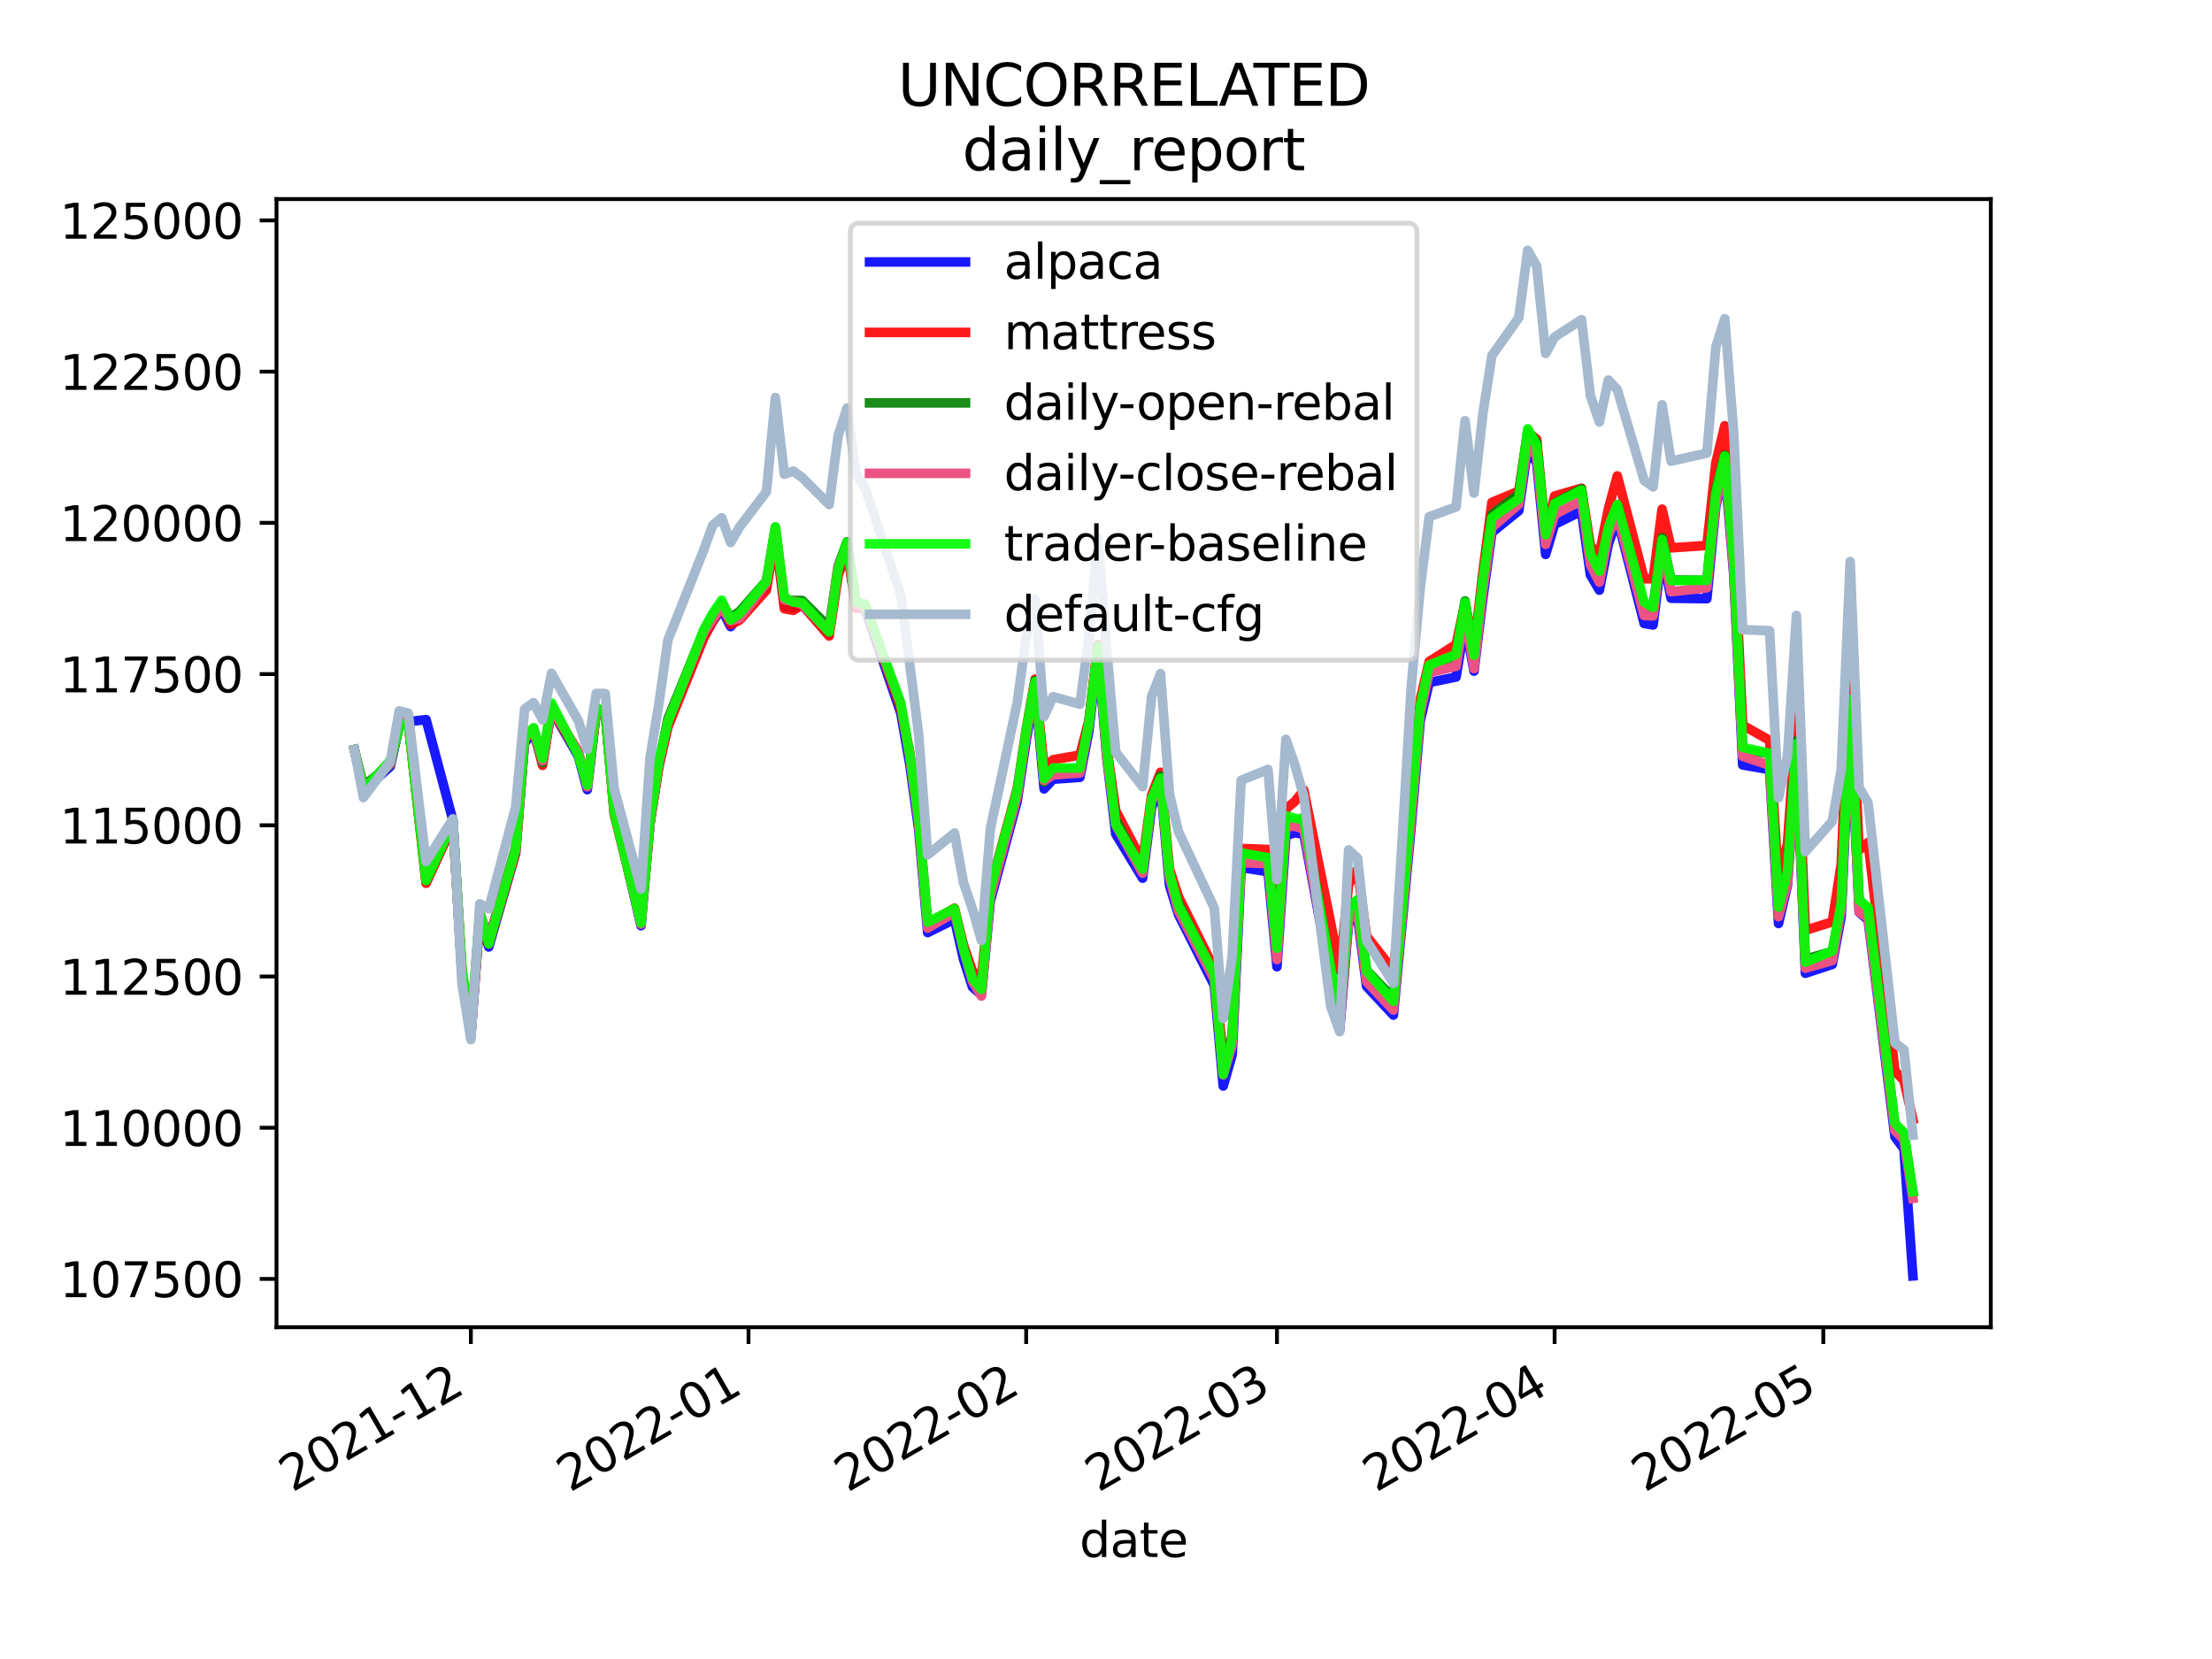 <?xml version="1.0" encoding="utf-8" standalone="no"?>
<!DOCTYPE svg PUBLIC "-//W3C//DTD SVG 1.1//EN"
  "http://www.w3.org/Graphics/SVG/1.1/DTD/svg11.dtd">
<svg height="345.6pt" version="1.1" viewBox="0 0 460.8 345.6" width="460.8pt" xmlns="http://www.w3.org/2000/svg" xmlns:xlink="http://www.w3.org/1999/xlink">
 <defs>
  <style type="text/css">*{stroke-linecap:butt;stroke-linejoin:round;}</style>
 </defs>
 <g id="figure_1">
  <g id="patch_1">
   <path d="M 0 345.6 
L 460.8 345.6 
L 460.8 0 
L 0 0 
z
" style="fill:#ffffff;"/>
  </g>
  <g id="axes_1">
   <g id="patch_2">
    <path d="M 57.6 276.48 
L 414.72 276.48 
L 414.72 41.472 
L 57.6 41.472 
z
" style="fill:#ffffff;"/>
   </g>
   <g id="matplotlib.axis_1">
    <g id="xtick_1">
     <g id="line2d_1">
      <defs>
       <path d="M 0 0 
L 0 3.5 
" id="m61bfd59a2b" style="stroke:#000000;stroke-width:0.8;"/>
      </defs>
      <g>
       <use style="stroke:#000000;stroke-width:0.8;" x="98.089" xlink:href="#m61bfd59a2b" y="276.48"/>
      </g>
     </g>
     <g id="text_1">
      <!-- 2021-12 -->
      <g transform="translate(60.864 310.952)rotate(-30)scale(0.1 -0.1)">
       <defs>
        <path d="M 1228 531 
L 3431 531 
L 3431 0 
L 469 0 
L 469 531 
Q 828 903 1448 1529 
Q 2069 2156 2228 2338 
Q 2531 2678 2651 2914 
Q 2772 3150 2772 3378 
Q 2772 3750 2511 3984 
Q 2250 4219 1831 4219 
Q 1534 4219 1204 4116 
Q 875 4013 500 3803 
L 500 4441 
Q 881 4594 1212 4672 
Q 1544 4750 1819 4750 
Q 2544 4750 2975 4387 
Q 3406 4025 3406 3419 
Q 3406 3131 3298 2873 
Q 3191 2616 2906 2266 
Q 2828 2175 2409 1742 
Q 1991 1309 1228 531 
z
" id="DejaVuSans-32" transform="scale(0.016)"/>
        <path d="M 2034 4250 
Q 1547 4250 1301 3770 
Q 1056 3291 1056 2328 
Q 1056 1369 1301 889 
Q 1547 409 2034 409 
Q 2525 409 2770 889 
Q 3016 1369 3016 2328 
Q 3016 3291 2770 3770 
Q 2525 4250 2034 4250 
z
M 2034 4750 
Q 2819 4750 3233 4129 
Q 3647 3509 3647 2328 
Q 3647 1150 3233 529 
Q 2819 -91 2034 -91 
Q 1250 -91 836 529 
Q 422 1150 422 2328 
Q 422 3509 836 4129 
Q 1250 4750 2034 4750 
z
" id="DejaVuSans-30" transform="scale(0.016)"/>
        <path d="M 794 531 
L 1825 531 
L 1825 4091 
L 703 3866 
L 703 4441 
L 1819 4666 
L 2450 4666 
L 2450 531 
L 3481 531 
L 3481 0 
L 794 0 
L 794 531 
z
" id="DejaVuSans-31" transform="scale(0.016)"/>
        <path d="M 313 2009 
L 1997 2009 
L 1997 1497 
L 313 1497 
L 313 2009 
z
" id="DejaVuSans-2d" transform="scale(0.016)"/>
       </defs>
       <use xlink:href="#DejaVuSans-32"/>
       <use x="63.623" xlink:href="#DejaVuSans-30"/>
       <use x="127.246" xlink:href="#DejaVuSans-32"/>
       <use x="190.869" xlink:href="#DejaVuSans-31"/>
       <use x="254.492" xlink:href="#DejaVuSans-2d"/>
       <use x="290.576" xlink:href="#DejaVuSans-31"/>
       <use x="354.199" xlink:href="#DejaVuSans-32"/>
      </g>
     </g>
    </g>
    <g id="xtick_2">
     <g id="line2d_2">
      <g>
       <use style="stroke:#000000;stroke-width:0.8;" x="155.929" xlink:href="#m61bfd59a2b" y="276.48"/>
      </g>
     </g>
     <g id="text_2">
      <!-- 2022-01 -->
      <g transform="translate(118.704 310.952)rotate(-30)scale(0.1 -0.1)">
       <use xlink:href="#DejaVuSans-32"/>
       <use x="63.623" xlink:href="#DejaVuSans-30"/>
       <use x="127.246" xlink:href="#DejaVuSans-32"/>
       <use x="190.869" xlink:href="#DejaVuSans-32"/>
       <use x="254.492" xlink:href="#DejaVuSans-2d"/>
       <use x="290.576" xlink:href="#DejaVuSans-30"/>
       <use x="354.199" xlink:href="#DejaVuSans-31"/>
      </g>
     </g>
    </g>
    <g id="xtick_3">
     <g id="line2d_3">
      <g>
       <use style="stroke:#000000;stroke-width:0.8;" x="213.77" xlink:href="#m61bfd59a2b" y="276.48"/>
      </g>
     </g>
     <g id="text_3">
      <!-- 2022-02 -->
      <g transform="translate(176.545 310.952)rotate(-30)scale(0.1 -0.1)">
       <use xlink:href="#DejaVuSans-32"/>
       <use x="63.623" xlink:href="#DejaVuSans-30"/>
       <use x="127.246" xlink:href="#DejaVuSans-32"/>
       <use x="190.869" xlink:href="#DejaVuSans-32"/>
       <use x="254.492" xlink:href="#DejaVuSans-2d"/>
       <use x="290.576" xlink:href="#DejaVuSans-30"/>
       <use x="354.199" xlink:href="#DejaVuSans-32"/>
      </g>
     </g>
    </g>
    <g id="xtick_4">
     <g id="line2d_4">
      <g>
       <use style="stroke:#000000;stroke-width:0.8;" x="266.013" xlink:href="#m61bfd59a2b" y="276.48"/>
      </g>
     </g>
     <g id="text_4">
      <!-- 2022-03 -->
      <g transform="translate(228.788 310.952)rotate(-30)scale(0.1 -0.1)">
       <defs>
        <path d="M 2597 2516 
Q 3050 2419 3304 2112 
Q 3559 1806 3559 1356 
Q 3559 666 3084 287 
Q 2609 -91 1734 -91 
Q 1441 -91 1130 -33 
Q 819 25 488 141 
L 488 750 
Q 750 597 1062 519 
Q 1375 441 1716 441 
Q 2309 441 2620 675 
Q 2931 909 2931 1356 
Q 2931 1769 2642 2001 
Q 2353 2234 1838 2234 
L 1294 2234 
L 1294 2753 
L 1863 2753 
Q 2328 2753 2575 2939 
Q 2822 3125 2822 3475 
Q 2822 3834 2567 4026 
Q 2313 4219 1838 4219 
Q 1578 4219 1281 4162 
Q 984 4106 628 3988 
L 628 4550 
Q 988 4650 1302 4700 
Q 1616 4750 1894 4750 
Q 2613 4750 3031 4423 
Q 3450 4097 3450 3541 
Q 3450 3153 3228 2886 
Q 3006 2619 2597 2516 
z
" id="DejaVuSans-33" transform="scale(0.016)"/>
       </defs>
       <use xlink:href="#DejaVuSans-32"/>
       <use x="63.623" xlink:href="#DejaVuSans-30"/>
       <use x="127.246" xlink:href="#DejaVuSans-32"/>
       <use x="190.869" xlink:href="#DejaVuSans-32"/>
       <use x="254.492" xlink:href="#DejaVuSans-2d"/>
       <use x="290.576" xlink:href="#DejaVuSans-30"/>
       <use x="354.199" xlink:href="#DejaVuSans-33"/>
      </g>
     </g>
    </g>
    <g id="xtick_5">
     <g id="line2d_5">
      <g>
       <use style="stroke:#000000;stroke-width:0.8;" x="323.854" xlink:href="#m61bfd59a2b" y="276.48"/>
      </g>
     </g>
     <g id="text_5">
      <!-- 2022-04 -->
      <g transform="translate(286.629 310.952)rotate(-30)scale(0.1 -0.1)">
       <defs>
        <path d="M 2419 4116 
L 825 1625 
L 2419 1625 
L 2419 4116 
z
M 2253 4666 
L 3047 4666 
L 3047 1625 
L 3713 1625 
L 3713 1100 
L 3047 1100 
L 3047 0 
L 2419 0 
L 2419 1100 
L 313 1100 
L 313 1709 
L 2253 4666 
z
" id="DejaVuSans-34" transform="scale(0.016)"/>
       </defs>
       <use xlink:href="#DejaVuSans-32"/>
       <use x="63.623" xlink:href="#DejaVuSans-30"/>
       <use x="127.246" xlink:href="#DejaVuSans-32"/>
       <use x="190.869" xlink:href="#DejaVuSans-32"/>
       <use x="254.492" xlink:href="#DejaVuSans-2d"/>
       <use x="290.576" xlink:href="#DejaVuSans-30"/>
       <use x="354.199" xlink:href="#DejaVuSans-34"/>
      </g>
     </g>
    </g>
    <g id="xtick_6">
     <g id="line2d_6">
      <g>
       <use style="stroke:#000000;stroke-width:0.8;" x="379.829" xlink:href="#m61bfd59a2b" y="276.48"/>
      </g>
     </g>
     <g id="text_6">
      <!-- 2022-05 -->
      <g transform="translate(342.604 310.952)rotate(-30)scale(0.1 -0.1)">
       <defs>
        <path d="M 691 4666 
L 3169 4666 
L 3169 4134 
L 1269 4134 
L 1269 2991 
Q 1406 3038 1543 3061 
Q 1681 3084 1819 3084 
Q 2600 3084 3056 2656 
Q 3513 2228 3513 1497 
Q 3513 744 3044 326 
Q 2575 -91 1722 -91 
Q 1428 -91 1123 -41 
Q 819 9 494 109 
L 494 744 
Q 775 591 1075 516 
Q 1375 441 1709 441 
Q 2250 441 2565 725 
Q 2881 1009 2881 1497 
Q 2881 1984 2565 2268 
Q 2250 2553 1709 2553 
Q 1456 2553 1204 2497 
Q 953 2441 691 2322 
L 691 4666 
z
" id="DejaVuSans-35" transform="scale(0.016)"/>
       </defs>
       <use xlink:href="#DejaVuSans-32"/>
       <use x="63.623" xlink:href="#DejaVuSans-30"/>
       <use x="127.246" xlink:href="#DejaVuSans-32"/>
       <use x="190.869" xlink:href="#DejaVuSans-32"/>
       <use x="254.492" xlink:href="#DejaVuSans-2d"/>
       <use x="290.576" xlink:href="#DejaVuSans-30"/>
       <use x="354.199" xlink:href="#DejaVuSans-35"/>
      </g>
     </g>
    </g>
    <g id="text_7">
     <!-- date -->
     <g transform="translate(224.885 324.351)scale(0.1 -0.1)">
      <defs>
       <path d="M 2906 2969 
L 2906 4863 
L 3481 4863 
L 3481 0 
L 2906 0 
L 2906 525 
Q 2725 213 2448 61 
Q 2172 -91 1784 -91 
Q 1150 -91 751 415 
Q 353 922 353 1747 
Q 353 2572 751 3078 
Q 1150 3584 1784 3584 
Q 2172 3584 2448 3432 
Q 2725 3281 2906 2969 
z
M 947 1747 
Q 947 1113 1208 752 
Q 1469 391 1925 391 
Q 2381 391 2643 752 
Q 2906 1113 2906 1747 
Q 2906 2381 2643 2742 
Q 2381 3103 1925 3103 
Q 1469 3103 1208 2742 
Q 947 2381 947 1747 
z
" id="DejaVuSans-64" transform="scale(0.016)"/>
       <path d="M 2194 1759 
Q 1497 1759 1228 1600 
Q 959 1441 959 1056 
Q 959 750 1161 570 
Q 1363 391 1709 391 
Q 2188 391 2477 730 
Q 2766 1069 2766 1631 
L 2766 1759 
L 2194 1759 
z
M 3341 1997 
L 3341 0 
L 2766 0 
L 2766 531 
Q 2569 213 2275 61 
Q 1981 -91 1556 -91 
Q 1019 -91 701 211 
Q 384 513 384 1019 
Q 384 1609 779 1909 
Q 1175 2209 1959 2209 
L 2766 2209 
L 2766 2266 
Q 2766 2663 2505 2880 
Q 2244 3097 1772 3097 
Q 1472 3097 1187 3025 
Q 903 2953 641 2809 
L 641 3341 
Q 956 3463 1253 3523 
Q 1550 3584 1831 3584 
Q 2591 3584 2966 3190 
Q 3341 2797 3341 1997 
z
" id="DejaVuSans-61" transform="scale(0.016)"/>
       <path d="M 1172 4494 
L 1172 3500 
L 2356 3500 
L 2356 3053 
L 1172 3053 
L 1172 1153 
Q 1172 725 1289 603 
Q 1406 481 1766 481 
L 2356 481 
L 2356 0 
L 1766 0 
Q 1100 0 847 248 
Q 594 497 594 1153 
L 594 3053 
L 172 3053 
L 172 3500 
L 594 3500 
L 594 4494 
L 1172 4494 
z
" id="DejaVuSans-74" transform="scale(0.016)"/>
       <path d="M 3597 1894 
L 3597 1613 
L 953 1613 
Q 991 1019 1311 708 
Q 1631 397 2203 397 
Q 2534 397 2845 478 
Q 3156 559 3463 722 
L 3463 178 
Q 3153 47 2828 -22 
Q 2503 -91 2169 -91 
Q 1331 -91 842 396 
Q 353 884 353 1716 
Q 353 2575 817 3079 
Q 1281 3584 2069 3584 
Q 2775 3584 3186 3129 
Q 3597 2675 3597 1894 
z
M 3022 2063 
Q 3016 2534 2758 2815 
Q 2500 3097 2075 3097 
Q 1594 3097 1305 2825 
Q 1016 2553 972 2059 
L 3022 2063 
z
" id="DejaVuSans-65" transform="scale(0.016)"/>
      </defs>
      <use xlink:href="#DejaVuSans-64"/>
      <use x="63.477" xlink:href="#DejaVuSans-61"/>
      <use x="124.756" xlink:href="#DejaVuSans-74"/>
      <use x="163.965" xlink:href="#DejaVuSans-65"/>
     </g>
    </g>
   </g>
   <g id="matplotlib.axis_2">
    <g id="ytick_1">
     <g id="line2d_7">
      <defs>
       <path d="M 0 0 
L -3.5 0 
" id="md6dcae7c0d" style="stroke:#000000;stroke-width:0.8;"/>
      </defs>
      <g>
       <use style="stroke:#000000;stroke-width:0.8;" x="57.6" xlink:href="#md6dcae7c0d" y="266.426"/>
      </g>
     </g>
     <g id="text_8">
      <!-- 107500 -->
      <g transform="translate(12.425 270.225)scale(0.1 -0.1)">
       <defs>
        <path d="M 525 4666 
L 3525 4666 
L 3525 4397 
L 1831 0 
L 1172 0 
L 2766 4134 
L 525 4134 
L 525 4666 
z
" id="DejaVuSans-37" transform="scale(0.016)"/>
       </defs>
       <use xlink:href="#DejaVuSans-31"/>
       <use x="63.623" xlink:href="#DejaVuSans-30"/>
       <use x="127.246" xlink:href="#DejaVuSans-37"/>
       <use x="190.869" xlink:href="#DejaVuSans-35"/>
       <use x="254.492" xlink:href="#DejaVuSans-30"/>
       <use x="318.115" xlink:href="#DejaVuSans-30"/>
      </g>
     </g>
    </g>
    <g id="ytick_2">
     <g id="line2d_8">
      <g>
       <use style="stroke:#000000;stroke-width:0.8;" x="57.6" xlink:href="#md6dcae7c0d" y="234.925"/>
      </g>
     </g>
     <g id="text_9">
      <!-- 110000 -->
      <g transform="translate(12.425 238.724)scale(0.1 -0.1)">
       <use xlink:href="#DejaVuSans-31"/>
       <use x="63.623" xlink:href="#DejaVuSans-31"/>
       <use x="127.246" xlink:href="#DejaVuSans-30"/>
       <use x="190.869" xlink:href="#DejaVuSans-30"/>
       <use x="254.492" xlink:href="#DejaVuSans-30"/>
       <use x="318.115" xlink:href="#DejaVuSans-30"/>
      </g>
     </g>
    </g>
    <g id="ytick_3">
     <g id="line2d_9">
      <g>
       <use style="stroke:#000000;stroke-width:0.8;" x="57.6" xlink:href="#md6dcae7c0d" y="203.423"/>
      </g>
     </g>
     <g id="text_10">
      <!-- 112500 -->
      <g transform="translate(12.425 207.222)scale(0.1 -0.1)">
       <use xlink:href="#DejaVuSans-31"/>
       <use x="63.623" xlink:href="#DejaVuSans-31"/>
       <use x="127.246" xlink:href="#DejaVuSans-32"/>
       <use x="190.869" xlink:href="#DejaVuSans-35"/>
       <use x="254.492" xlink:href="#DejaVuSans-30"/>
       <use x="318.115" xlink:href="#DejaVuSans-30"/>
      </g>
     </g>
    </g>
    <g id="ytick_4">
     <g id="line2d_10">
      <g>
       <use style="stroke:#000000;stroke-width:0.8;" x="57.6" xlink:href="#md6dcae7c0d" y="171.921"/>
      </g>
     </g>
     <g id="text_11">
      <!-- 115000 -->
      <g transform="translate(12.425 175.72)scale(0.1 -0.1)">
       <use xlink:href="#DejaVuSans-31"/>
       <use x="63.623" xlink:href="#DejaVuSans-31"/>
       <use x="127.246" xlink:href="#DejaVuSans-35"/>
       <use x="190.869" xlink:href="#DejaVuSans-30"/>
       <use x="254.492" xlink:href="#DejaVuSans-30"/>
       <use x="318.115" xlink:href="#DejaVuSans-30"/>
      </g>
     </g>
    </g>
    <g id="ytick_5">
     <g id="line2d_11">
      <g>
       <use style="stroke:#000000;stroke-width:0.8;" x="57.6" xlink:href="#md6dcae7c0d" y="140.419"/>
      </g>
     </g>
     <g id="text_12">
      <!-- 117500 -->
      <g transform="translate(12.425 144.219)scale(0.1 -0.1)">
       <use xlink:href="#DejaVuSans-31"/>
       <use x="63.623" xlink:href="#DejaVuSans-31"/>
       <use x="127.246" xlink:href="#DejaVuSans-37"/>
       <use x="190.869" xlink:href="#DejaVuSans-35"/>
       <use x="254.492" xlink:href="#DejaVuSans-30"/>
       <use x="318.115" xlink:href="#DejaVuSans-30"/>
      </g>
     </g>
    </g>
    <g id="ytick_6">
     <g id="line2d_12">
      <g>
       <use style="stroke:#000000;stroke-width:0.8;" x="57.6" xlink:href="#md6dcae7c0d" y="108.918"/>
      </g>
     </g>
     <g id="text_13">
      <!-- 120000 -->
      <g transform="translate(12.425 112.717)scale(0.1 -0.1)">
       <use xlink:href="#DejaVuSans-31"/>
       <use x="63.623" xlink:href="#DejaVuSans-32"/>
       <use x="127.246" xlink:href="#DejaVuSans-30"/>
       <use x="190.869" xlink:href="#DejaVuSans-30"/>
       <use x="254.492" xlink:href="#DejaVuSans-30"/>
       <use x="318.115" xlink:href="#DejaVuSans-30"/>
      </g>
     </g>
    </g>
    <g id="ytick_7">
     <g id="line2d_13">
      <g>
       <use style="stroke:#000000;stroke-width:0.8;" x="57.6" xlink:href="#md6dcae7c0d" y="77.416"/>
      </g>
     </g>
     <g id="text_14">
      <!-- 122500 -->
      <g transform="translate(12.425 81.215)scale(0.1 -0.1)">
       <use xlink:href="#DejaVuSans-31"/>
       <use x="63.623" xlink:href="#DejaVuSans-32"/>
       <use x="127.246" xlink:href="#DejaVuSans-32"/>
       <use x="190.869" xlink:href="#DejaVuSans-35"/>
       <use x="254.492" xlink:href="#DejaVuSans-30"/>
       <use x="318.115" xlink:href="#DejaVuSans-30"/>
      </g>
     </g>
    </g>
    <g id="ytick_8">
     <g id="line2d_14">
      <g>
       <use style="stroke:#000000;stroke-width:0.8;" x="57.6" xlink:href="#md6dcae7c0d" y="45.914"/>
      </g>
     </g>
     <g id="text_15">
      <!-- 125000 -->
      <g transform="translate(12.425 49.713)scale(0.1 -0.1)">
       <use xlink:href="#DejaVuSans-31"/>
       <use x="63.623" xlink:href="#DejaVuSans-32"/>
       <use x="127.246" xlink:href="#DejaVuSans-35"/>
       <use x="190.869" xlink:href="#DejaVuSans-30"/>
       <use x="254.492" xlink:href="#DejaVuSans-30"/>
       <use x="318.115" xlink:href="#DejaVuSans-30"/>
      </g>
     </g>
    </g>
   </g>
   <g id="line2d_15">
    <path clip-path="url(#pebfaf214b0)" d="M 73.833 156.163 
L 75.699 164.639 
L 81.296 159.687 
L 83.162 151.251 
L 85.028 150.35 
L 88.759 149.903 
L 94.357 170.929 
L 96.223 202.876 
L 98.089 215.974 
L 99.954 190.956 
L 101.82 197.271 
L 107.418 177.683 
L 109.284 154.732 
L 111.149 152.552 
L 113.015 158.823 
L 114.881 147.866 
L 120.478 157.542 
L 122.344 164.503 
L 124.21 148.361 
L 126.076 148.494 
L 127.942 168.794 
L 133.539 192.834 
L 135.405 171.429 
L 137.271 159.25 
L 139.137 150.667 
L 146.6 132.361 
L 148.466 129.446 
L 150.332 126.885 
L 152.198 130.533 
L 154.063 128.305 
L 159.661 122.078 
L 161.527 111.162 
L 163.393 126.152 
L 165.258 126.577 
L 167.124 126.061 
L 172.722 132.028 
L 174.588 118.917 
L 176.453 114.333 
L 178.319 126.545 
L 180.185 126.781 
L 187.648 148.563 
L 189.514 159.172 
L 191.38 172.774 
L 193.246 194.271 
L 198.843 191.502 
L 200.709 199.784 
L 202.575 205.608 
L 204.441 207.233 
L 206.307 187.698 
L 211.904 166.907 
L 213.77 154.248 
L 215.636 143.526 
L 217.502 164.338 
L 219.368 162.327 
L 224.965 161.929 
L 226.831 152.304 
L 228.697 135.851 
L 230.563 157.752 
L 232.428 173.743 
L 238.026 182.945 
L 239.892 168.228 
L 241.757 163.202 
L 243.623 184.412 
L 245.489 190.499 
L 252.952 205.281 
L 254.818 226.235 
L 256.684 219.726 
L 258.55 180.716 
L 264.147 181.585 
L 266.013 201.385 
L 267.879 174.045 
L 269.745 173.483 
L 271.611 173.771 
L 277.208 204.126 
L 279.074 214.551 
L 280.94 192.154 
L 282.806 191.023 
L 284.672 205.461 
L 290.269 211.466 
L 292.135 191.825 
L 294.001 171.862 
L 295.867 150.132 
L 297.732 142.182 
L 303.33 141.03 
L 305.196 129.691 
L 307.062 139.808 
L 308.927 124.448 
L 310.793 110.91 
L 316.391 106.389 
L 318.257 93.335 
L 320.122 96.44 
L 321.988 115.495 
L 323.854 109.228 
L 329.452 106.482 
L 331.317 119.788 
L 333.183 122.94 
L 335.049 113.348 
L 336.915 108.038 
L 342.512 129.879 
L 344.378 130.192 
L 346.244 115.09 
L 348.11 124.622 
L 355.573 124.716 
L 357.439 105.419 
L 359.305 97.544 
L 361.171 119.685 
L 363.036 159.352 
L 368.634 160.323 
L 370.5 192.383 
L 372.366 184.398 
L 374.231 157.243 
L 376.097 202.744 
L 381.695 200.898 
L 383.561 190.905 
L 385.426 149.103 
L 387.292 190.038 
L 389.158 191.629 
L 394.756 236.837 
L 396.621 239.327 
L 398.487 265.798 
" style="fill:none;stroke:#0000ff;stroke-linecap:square;stroke-opacity:0.9;stroke-width:2;"/>
   </g>
   <g id="line2d_16">
    <path clip-path="url(#pebfaf214b0)" d="M 73.833 156.163 
L 75.699 164.491 
L 81.296 158.744 
L 83.162 150.899 
L 85.028 150.406 
L 88.759 184.008 
L 94.357 171.85 
L 96.223 202.496 
L 98.089 215.288 
L 99.954 191.211 
L 101.82 196.664 
L 107.418 177.723 
L 109.284 154.13 
L 111.149 151.867 
L 113.015 159.435 
L 114.881 147.702 
L 120.478 157.132 
L 122.344 163.322 
L 124.21 148.31 
L 126.076 148.449 
L 127.942 169.613 
L 133.539 192.025 
L 135.405 171.589 
L 137.271 159.7 
L 139.137 151.464 
L 146.6 132.948 
L 148.466 129.48 
L 150.332 125.908 
L 152.198 130.08 
L 154.063 129.181 
L 159.661 122.92 
L 161.527 111.42 
L 163.393 126.8 
L 165.258 127.142 
L 167.124 125.988 
L 172.722 132.496 
L 174.588 120.034 
L 176.453 114.339 
L 178.319 126.704 
L 180.185 126.168 
L 187.648 147.689 
L 189.514 156.696 
L 191.38 171.168 
L 193.246 192.581 
L 198.843 189.184 
L 200.709 196.857 
L 202.575 202.256 
L 204.441 204.019 
L 206.307 184.908 
L 211.904 164.314 
L 213.77 151.973 
L 215.636 141.476 
L 217.502 159.982 
L 219.368 158.269 
L 224.965 157.293 
L 226.831 150.144 
L 228.697 134.283 
L 230.563 155.578 
L 232.428 168.886 
L 238.026 179.535 
L 239.892 165.673 
L 241.757 160.881 
L 243.623 181.008 
L 245.489 186.769 
L 252.952 201.773 
L 254.818 220.525 
L 256.684 216.272 
L 258.55 176.756 
L 264.147 176.958 
L 266.013 194.774 
L 267.879 168.5 
L 269.745 166.952 
L 271.611 164.595 
L 277.208 192.261 
L 279.074 202.177 
L 280.94 184.282 
L 282.806 181.05 
L 284.672 194.997 
L 290.269 202.159 
L 292.135 185.661 
L 294.001 166.75 
L 295.867 145.689 
L 297.732 137.803 
L 303.33 134.266 
L 305.196 125.555 
L 307.062 135.046 
L 308.927 119.055 
L 310.793 104.654 
L 316.391 102.303 
L 318.257 89.993 
L 320.122 91.522 
L 321.988 111.067 
L 323.854 103.326 
L 329.452 101.705 
L 331.317 113.759 
L 333.183 115.453 
L 335.049 106.033 
L 336.915 99.141 
L 342.512 120.568 
L 344.378 120.573 
L 346.244 106.066 
L 348.11 114.128 
L 355.573 113.621 
L 357.439 96.426 
L 359.305 88.692 
L 361.171 111.797 
L 363.036 151.08 
L 368.634 154.226 
L 370.5 183.696 
L 372.366 175.704 
L 374.231 149.221 
L 376.097 193.806 
L 381.695 192.041 
L 383.561 180.008 
L 385.426 136.977 
L 387.292 177.095 
L 389.158 175.491 
L 394.756 223.121 
L 396.621 225.077 
L 398.487 233.192 
" style="fill:none;stroke:#ff0000;stroke-linecap:square;stroke-opacity:0.9;stroke-width:2;"/>
   </g>
   <g id="line2d_17">
    <path clip-path="url(#pebfaf214b0)" d="M 73.833 156.163 
L 75.699 163.682 
L 81.296 159.309 
L 83.162 151.305 
L 85.028 150.138 
L 88.759 183.409 
L 94.357 171.295 
L 96.223 202.642 
L 98.089 214.603 
L 99.954 190.465 
L 101.82 195.684 
L 107.418 176.598 
L 109.284 153.072 
L 111.149 151.864 
L 113.015 158.861 
L 114.881 147.101 
L 120.478 157.141 
L 122.344 163.712 
L 124.21 147.799 
L 126.076 147.986 
L 127.942 169.045 
L 133.539 191.936 
L 135.405 171.044 
L 137.271 159.174 
L 139.137 149.725 
L 146.6 131.414 
L 148.466 128.012 
L 150.332 125.661 
L 152.198 128.638 
L 154.063 127.382 
L 159.661 121.007 
L 161.527 109.841 
L 163.393 124.9 
L 165.258 125.068 
L 167.124 125.09 
L 172.722 130.659 
L 174.588 117.933 
L 176.453 112.854 
L 178.319 125.244 
L 180.185 126.141 
L 187.648 147.03 
L 189.514 157.577 
L 191.38 170.552 
L 193.246 192.492 
L 198.843 190.239 
L 200.709 197.346 
L 202.575 204.121 
L 204.441 206.344 
L 206.307 185.801 
L 211.904 165.247 
L 213.77 152.636 
L 215.636 141.783 
L 217.502 162.9 
L 219.368 160.394 
L 224.965 160.158 
L 226.831 150.389 
L 228.697 135.058 
L 230.563 156.627 
L 232.428 170.855 
L 238.026 181.502 
L 239.892 166.758 
L 241.757 161.627 
L 243.623 182.663 
L 245.489 188.173 
L 252.952 203.27 
L 254.818 223.431 
L 256.684 215.546 
L 258.55 178.183 
L 264.147 178.671 
L 266.013 197.783 
L 267.879 170.718 
L 269.745 171.054 
L 271.611 170.298 
L 277.208 201.583 
L 279.074 211.639 
L 280.94 188.982 
L 282.806 187.502 
L 284.672 202.127 
L 290.269 207.909 
L 292.135 188.513 
L 294.001 168.066 
L 295.867 147.477 
L 297.732 138.854 
L 303.33 136.766 
L 305.196 125.189 
L 307.062 137.563 
L 308.927 120.679 
L 310.793 107.171 
L 316.391 102.953 
L 318.257 89.71 
L 320.122 92.183 
L 321.988 112.052 
L 323.854 104.797 
L 329.452 101.846 
L 331.317 115.973 
L 333.183 119.039 
L 335.049 110.093 
L 336.915 105.124 
L 342.512 126.376 
L 344.378 126.454 
L 346.244 112.007 
L 348.11 120.825 
L 355.573 120.878 
L 357.439 102.106 
L 359.305 94.823 
L 361.171 117.076 
L 363.036 156.302 
L 368.634 156.906 
L 370.5 188.394 
L 372.366 181.382 
L 374.231 154.329 
L 376.097 199.823 
L 381.695 198.197 
L 383.561 188.598 
L 385.426 146.078 
L 387.292 187.661 
L 389.158 189.294 
L 394.756 234.389 
L 396.621 236.214 
L 398.487 248.343 
" style="fill:none;stroke:#008000;stroke-linecap:square;stroke-opacity:0.9;stroke-width:2;"/>
   </g>
   <g id="line2d_18">
    <path clip-path="url(#pebfaf214b0)" d="M 73.833 156.163 
L 75.699 164.573 
L 81.296 159.103 
L 83.162 150.756 
L 85.028 149.977 
L 88.759 182.544 
L 94.357 171.42 
L 96.223 201.824 
L 98.089 215.691 
L 99.954 189.981 
L 101.82 195.96 
L 107.418 177.079 
L 109.284 153.933 
L 111.149 151.87 
L 113.015 158.521 
L 114.881 147.656 
L 120.478 156.466 
L 122.344 163.902 
L 124.21 148.036 
L 126.076 148.391 
L 127.942 168.741 
L 133.539 192.516 
L 135.405 171.293 
L 137.271 158.823 
L 139.137 150.339 
L 146.6 131.786 
L 148.466 128.974 
L 150.332 126.37 
L 152.198 129.352 
L 154.063 128.818 
L 159.661 121.49 
L 161.527 110.507 
L 163.393 124.957 
L 165.258 125.214 
L 167.124 125.959 
L 172.722 131.544 
L 174.588 118.098 
L 176.453 113.94 
L 178.319 125.888 
L 180.185 126.453 
L 187.648 146.711 
L 189.514 157.523 
L 191.38 171.417 
L 193.246 193.342 
L 198.843 190.043 
L 200.709 197.835 
L 202.575 204.423 
L 204.441 207.489 
L 206.307 186.729 
L 211.904 165.849 
L 213.77 153.212 
L 215.636 142.818 
L 217.502 162.613 
L 219.368 161.424 
L 224.965 161.02 
L 226.831 151.05 
L 228.697 134.938 
L 230.563 157.621 
L 232.428 171.831 
L 238.026 181.906 
L 239.892 166.927 
L 241.757 162.797 
L 243.623 182.758 
L 245.489 189.742 
L 252.952 204.01 
L 254.818 223.923 
L 256.684 217.737 
L 258.55 179.72 
L 264.147 179.908 
L 266.013 199.892 
L 267.879 172.107 
L 269.745 172.137 
L 271.611 172.688 
L 277.208 203.948 
L 279.074 213.693 
L 280.94 191.573 
L 282.806 189.954 
L 284.672 204.475 
L 290.269 210.408 
L 292.135 190.645 
L 294.001 170.25 
L 295.867 148.587 
L 297.732 140.092 
L 303.33 138.791 
L 305.196 127.527 
L 307.062 139.279 
L 308.927 122.827 
L 310.793 109.877 
L 316.391 105.03 
L 318.257 92.259 
L 320.122 95.083 
L 321.988 113.396 
L 323.854 107.194 
L 329.452 104.17 
L 331.317 117.629 
L 333.183 121.274 
L 335.049 111.414 
L 336.915 107.264 
L 342.512 128.215 
L 344.378 128.289 
L 346.244 113.921 
L 348.11 123.27 
L 355.573 122.449 
L 357.439 104.884 
L 359.305 96.338 
L 361.171 119.076 
L 363.036 157.553 
L 368.634 159.421 
L 370.5 190.958 
L 372.366 183.997 
L 374.231 156.732 
L 376.097 201.697 
L 381.695 200.094 
L 383.561 189.42 
L 385.426 147.371 
L 387.292 189.969 
L 389.158 191.249 
L 394.756 235.538 
L 396.621 237.422 
L 398.487 249.653 
" style="fill:none;stroke:#ec5283;stroke-linecap:square;stroke-width:2;"/>
   </g>
   <g id="line2d_19">
    <path clip-path="url(#pebfaf214b0)" d="M 73.833 156.163 
L 75.699 164.506 
L 81.296 158.45 
L 83.162 151.469 
L 85.028 150.382 
L 88.759 183.412 
L 94.357 171.271 
L 96.223 201.48 
L 98.089 214.392 
L 99.954 190.063 
L 101.82 196.618 
L 107.418 176.945 
L 109.284 153.666 
L 111.149 151.588 
L 113.015 157.975 
L 114.881 146.452 
L 120.478 157.307 
L 122.344 163.539 
L 124.21 147.274 
L 126.076 148.7 
L 127.942 169.187 
L 133.539 192.267 
L 135.405 170.95 
L 137.271 158.254 
L 139.137 150.397 
L 146.6 131.211 
L 148.466 127.789 
L 150.332 125.019 
L 152.198 129.135 
L 154.063 127.827 
L 159.661 121.042 
L 161.527 109.76 
L 163.393 124.42 
L 165.258 125.428 
L 167.124 125.581 
L 172.722 131.669 
L 174.588 118.605 
L 176.453 112.999 
L 178.319 125.437 
L 180.185 125.844 
L 187.648 146.403 
L 189.514 157.011 
L 191.38 170.349 
L 193.246 192.082 
L 198.843 189.277 
L 200.709 197.632 
L 202.575 203.832 
L 204.441 206.104 
L 206.307 185.077 
L 211.904 164.732 
L 213.77 152.141 
L 215.636 142.029 
L 217.502 162.213 
L 219.368 159.98 
L 224.965 159.991 
L 226.831 150.827 
L 228.697 134.583 
L 230.563 155.967 
L 232.428 171.688 
L 238.026 181.04 
L 239.892 166.367 
L 241.757 162.119 
L 243.623 181.897 
L 245.489 188.602 
L 252.952 202.857 
L 254.818 223.83 
L 256.684 216.169 
L 258.55 177.653 
L 264.147 178.684 
L 266.013 197.505 
L 267.879 169.926 
L 269.745 170.468 
L 271.611 170.675 
L 277.208 201.67 
L 279.074 211.82 
L 280.94 189.026 
L 282.806 187.413 
L 284.672 202.281 
L 290.269 208.604 
L 292.135 188.814 
L 294.001 167.414 
L 295.867 147.032 
L 297.732 138.539 
L 303.33 136.305 
L 305.196 125.46 
L 307.062 136.476 
L 308.927 120.511 
L 310.793 107.852 
L 316.391 103.888 
L 318.257 89.323 
L 320.122 92.775 
L 321.988 111.391 
L 323.854 104.93 
L 329.452 102.111 
L 331.317 115.379 
L 333.183 118.981 
L 335.049 109.829 
L 336.915 105.103 
L 342.512 125.433 
L 344.378 126.55 
L 346.244 112.418 
L 348.11 120.945 
L 355.573 120.887 
L 357.439 102.753 
L 359.305 95.011 
L 361.171 116.668 
L 363.036 155.687 
L 368.634 156.923 
L 370.5 188.97 
L 372.366 181.376 
L 374.231 154.932 
L 376.097 200.443 
L 381.695 198.094 
L 383.561 188.032 
L 385.426 145.731 
L 387.292 187.496 
L 389.158 189.021 
L 394.756 234.022 
L 396.621 235.902 
L 398.487 248.246 
" style="fill:none;stroke:#00ff00;stroke-linecap:square;stroke-opacity:0.9;stroke-width:2;"/>
   </g>
   <g id="line2d_20">
    <path clip-path="url(#pebfaf214b0)" d="M 73.833 156.163 
L 75.699 166.144 
L 81.296 158.653 
L 83.162 148.094 
L 85.028 148.562 
L 88.759 179.48 
L 94.357 170.58 
L 96.223 204.852 
L 98.089 216.584 
L 99.954 188.286 
L 101.82 189.307 
L 107.418 168.082 
L 109.284 147.719 
L 111.149 146.376 
L 113.015 149.945 
L 114.881 140.268 
L 120.478 150.127 
L 122.344 156.117 
L 124.21 144.452 
L 126.076 144.477 
L 127.942 164.272 
L 133.539 185.174 
L 135.405 157.88 
L 137.271 146.514 
L 139.137 133.342 
L 146.6 114.577 
L 148.466 109.43 
L 150.332 107.869 
L 152.198 113.025 
L 154.063 109.787 
L 159.661 102.43 
L 161.527 82.824 
L 163.393 98.777 
L 165.258 98.13 
L 167.124 99.491 
L 172.722 105.111 
L 174.588 90.823 
L 176.453 85.002 
L 178.319 98.776 
L 180.185 101.531 
L 187.648 123.956 
L 189.514 138.326 
L 191.38 153.03 
L 193.246 178.082 
L 198.843 173.538 
L 200.709 183.839 
L 202.575 189.35 
L 204.441 195.883 
L 206.307 172.689 
L 211.904 146.376 
L 213.77 132.785 
L 215.636 124.833 
L 217.502 149.251 
L 219.368 145.125 
L 224.965 146.705 
L 226.831 132.831 
L 228.697 112.038 
L 230.563 135.412 
L 232.428 156.667 
L 238.026 163.886 
L 239.892 145.129 
L 241.757 140.332 
L 243.623 165.412 
L 245.489 173.226 
L 252.952 189.139 
L 254.818 212.169 
L 256.684 199.274 
L 258.55 162.564 
L 264.147 160.288 
L 266.013 183.252 
L 267.879 154.021 
L 269.745 159.337 
L 271.611 165.954 
L 277.208 209.678 
L 279.074 214.907 
L 280.94 177.06 
L 282.806 178.772 
L 284.672 195.942 
L 290.269 204.835 
L 292.135 174.423 
L 294.001 142.872 
L 295.867 122.432 
L 297.732 107.642 
L 303.33 105.599 
L 305.196 87.65 
L 307.062 102.716 
L 308.927 86.069 
L 310.793 74.081 
L 316.391 66.179 
L 318.257 52.154 
L 320.122 55.43 
L 321.988 73.624 
L 323.854 70.209 
L 329.452 66.598 
L 331.317 82.433 
L 333.183 87.908 
L 335.049 79.167 
L 336.915 81.184 
L 342.512 100.08 
L 344.378 101.422 
L 346.244 84.324 
L 348.11 96.066 
L 355.573 94.385 
L 357.439 72.263 
L 359.305 66.397 
L 361.171 90.301 
L 363.036 131.171 
L 368.634 131.393 
L 370.5 166.188 
L 372.366 157.464 
L 374.231 128.197 
L 376.097 177.411 
L 381.695 171.088 
L 383.561 160.342 
L 385.426 116.975 
L 387.292 164.055 
L 389.158 167.291 
L 394.756 217.277 
L 396.621 218.674 
L 398.487 236.465 
" style="fill:none;stroke:#a5b9cf;stroke-linecap:square;stroke-width:2;"/>
   </g>
   <g id="patch_3">
    <path d="M 57.6 276.48 
L 57.6 41.472 
" style="fill:none;stroke:#000000;stroke-linecap:square;stroke-linejoin:miter;stroke-width:0.8;"/>
   </g>
   <g id="patch_4">
    <path d="M 414.72 276.48 
L 414.72 41.472 
" style="fill:none;stroke:#000000;stroke-linecap:square;stroke-linejoin:miter;stroke-width:0.8;"/>
   </g>
   <g id="patch_5">
    <path d="M 57.6 276.48 
L 414.72 276.48 
" style="fill:none;stroke:#000000;stroke-linecap:square;stroke-linejoin:miter;stroke-width:0.8;"/>
   </g>
   <g id="patch_6">
    <path d="M 57.6 41.472 
L 414.72 41.472 
" style="fill:none;stroke:#000000;stroke-linecap:square;stroke-linejoin:miter;stroke-width:0.8;"/>
   </g>
   <g id="text_16">
    <!-- UNCORRELATED -->
    <g transform="translate(187.044 22.035)scale(0.12 -0.12)">
     <defs>
      <path d="M 556 4666 
L 1191 4666 
L 1191 1831 
Q 1191 1081 1462 751 
Q 1734 422 2344 422 
Q 2950 422 3222 751 
Q 3494 1081 3494 1831 
L 3494 4666 
L 4128 4666 
L 4128 1753 
Q 4128 841 3676 375 
Q 3225 -91 2344 -91 
Q 1459 -91 1007 375 
Q 556 841 556 1753 
L 556 4666 
z
" id="DejaVuSans-55" transform="scale(0.016)"/>
      <path d="M 628 4666 
L 1478 4666 
L 3547 763 
L 3547 4666 
L 4159 4666 
L 4159 0 
L 3309 0 
L 1241 3903 
L 1241 0 
L 628 0 
L 628 4666 
z
" id="DejaVuSans-4e" transform="scale(0.016)"/>
      <path d="M 4122 4306 
L 4122 3641 
Q 3803 3938 3442 4084 
Q 3081 4231 2675 4231 
Q 1875 4231 1450 3742 
Q 1025 3253 1025 2328 
Q 1025 1406 1450 917 
Q 1875 428 2675 428 
Q 3081 428 3442 575 
Q 3803 722 4122 1019 
L 4122 359 
Q 3791 134 3420 21 
Q 3050 -91 2638 -91 
Q 1578 -91 968 557 
Q 359 1206 359 2328 
Q 359 3453 968 4101 
Q 1578 4750 2638 4750 
Q 3056 4750 3426 4639 
Q 3797 4528 4122 4306 
z
" id="DejaVuSans-43" transform="scale(0.016)"/>
      <path d="M 2522 4238 
Q 1834 4238 1429 3725 
Q 1025 3213 1025 2328 
Q 1025 1447 1429 934 
Q 1834 422 2522 422 
Q 3209 422 3611 934 
Q 4013 1447 4013 2328 
Q 4013 3213 3611 3725 
Q 3209 4238 2522 4238 
z
M 2522 4750 
Q 3503 4750 4090 4092 
Q 4678 3434 4678 2328 
Q 4678 1225 4090 567 
Q 3503 -91 2522 -91 
Q 1538 -91 948 565 
Q 359 1222 359 2328 
Q 359 3434 948 4092 
Q 1538 4750 2522 4750 
z
" id="DejaVuSans-4f" transform="scale(0.016)"/>
      <path d="M 2841 2188 
Q 3044 2119 3236 1894 
Q 3428 1669 3622 1275 
L 4263 0 
L 3584 0 
L 2988 1197 
Q 2756 1666 2539 1819 
Q 2322 1972 1947 1972 
L 1259 1972 
L 1259 0 
L 628 0 
L 628 4666 
L 2053 4666 
Q 2853 4666 3247 4331 
Q 3641 3997 3641 3322 
Q 3641 2881 3436 2590 
Q 3231 2300 2841 2188 
z
M 1259 4147 
L 1259 2491 
L 2053 2491 
Q 2509 2491 2742 2702 
Q 2975 2913 2975 3322 
Q 2975 3731 2742 3939 
Q 2509 4147 2053 4147 
L 1259 4147 
z
" id="DejaVuSans-52" transform="scale(0.016)"/>
      <path d="M 628 4666 
L 3578 4666 
L 3578 4134 
L 1259 4134 
L 1259 2753 
L 3481 2753 
L 3481 2222 
L 1259 2222 
L 1259 531 
L 3634 531 
L 3634 0 
L 628 0 
L 628 4666 
z
" id="DejaVuSans-45" transform="scale(0.016)"/>
      <path d="M 628 4666 
L 1259 4666 
L 1259 531 
L 3531 531 
L 3531 0 
L 628 0 
L 628 4666 
z
" id="DejaVuSans-4c" transform="scale(0.016)"/>
      <path d="M 2188 4044 
L 1331 1722 
L 3047 1722 
L 2188 4044 
z
M 1831 4666 
L 2547 4666 
L 4325 0 
L 3669 0 
L 3244 1197 
L 1141 1197 
L 716 0 
L 50 0 
L 1831 4666 
z
" id="DejaVuSans-41" transform="scale(0.016)"/>
      <path d="M -19 4666 
L 3928 4666 
L 3928 4134 
L 2272 4134 
L 2272 0 
L 1638 0 
L 1638 4134 
L -19 4134 
L -19 4666 
z
" id="DejaVuSans-54" transform="scale(0.016)"/>
      <path d="M 1259 4147 
L 1259 519 
L 2022 519 
Q 2988 519 3436 956 
Q 3884 1394 3884 2338 
Q 3884 3275 3436 3711 
Q 2988 4147 2022 4147 
L 1259 4147 
z
M 628 4666 
L 1925 4666 
Q 3281 4666 3915 4102 
Q 4550 3538 4550 2338 
Q 4550 1131 3912 565 
Q 3275 0 1925 0 
L 628 0 
L 628 4666 
z
" id="DejaVuSans-44" transform="scale(0.016)"/>
     </defs>
     <use xlink:href="#DejaVuSans-55"/>
     <use x="73.193" xlink:href="#DejaVuSans-4e"/>
     <use x="147.998" xlink:href="#DejaVuSans-43"/>
     <use x="217.822" xlink:href="#DejaVuSans-4f"/>
     <use x="296.533" xlink:href="#DejaVuSans-52"/>
     <use x="366.016" xlink:href="#DejaVuSans-52"/>
     <use x="435.498" xlink:href="#DejaVuSans-45"/>
     <use x="498.682" xlink:href="#DejaVuSans-4c"/>
     <use x="556.645" xlink:href="#DejaVuSans-41"/>
     <use x="617.303" xlink:href="#DejaVuSans-54"/>
     <use x="678.387" xlink:href="#DejaVuSans-45"/>
     <use x="741.57" xlink:href="#DejaVuSans-44"/>
    </g>
    <!-- daily_report -->
    <g transform="translate(200.467 35.472)scale(0.12 -0.12)">
     <defs>
      <path d="M 603 3500 
L 1178 3500 
L 1178 0 
L 603 0 
L 603 3500 
z
M 603 4863 
L 1178 4863 
L 1178 4134 
L 603 4134 
L 603 4863 
z
" id="DejaVuSans-69" transform="scale(0.016)"/>
      <path d="M 603 4863 
L 1178 4863 
L 1178 0 
L 603 0 
L 603 4863 
z
" id="DejaVuSans-6c" transform="scale(0.016)"/>
      <path d="M 2059 -325 
Q 1816 -950 1584 -1140 
Q 1353 -1331 966 -1331 
L 506 -1331 
L 506 -850 
L 844 -850 
Q 1081 -850 1212 -737 
Q 1344 -625 1503 -206 
L 1606 56 
L 191 3500 
L 800 3500 
L 1894 763 
L 2988 3500 
L 3597 3500 
L 2059 -325 
z
" id="DejaVuSans-79" transform="scale(0.016)"/>
      <path d="M 3263 -1063 
L 3263 -1509 
L -63 -1509 
L -63 -1063 
L 3263 -1063 
z
" id="DejaVuSans-5f" transform="scale(0.016)"/>
      <path d="M 2631 2963 
Q 2534 3019 2420 3045 
Q 2306 3072 2169 3072 
Q 1681 3072 1420 2755 
Q 1159 2438 1159 1844 
L 1159 0 
L 581 0 
L 581 3500 
L 1159 3500 
L 1159 2956 
Q 1341 3275 1631 3429 
Q 1922 3584 2338 3584 
Q 2397 3584 2469 3576 
Q 2541 3569 2628 3553 
L 2631 2963 
z
" id="DejaVuSans-72" transform="scale(0.016)"/>
      <path d="M 1159 525 
L 1159 -1331 
L 581 -1331 
L 581 3500 
L 1159 3500 
L 1159 2969 
Q 1341 3281 1617 3432 
Q 1894 3584 2278 3584 
Q 2916 3584 3314 3078 
Q 3713 2572 3713 1747 
Q 3713 922 3314 415 
Q 2916 -91 2278 -91 
Q 1894 -91 1617 61 
Q 1341 213 1159 525 
z
M 3116 1747 
Q 3116 2381 2855 2742 
Q 2594 3103 2138 3103 
Q 1681 3103 1420 2742 
Q 1159 2381 1159 1747 
Q 1159 1113 1420 752 
Q 1681 391 2138 391 
Q 2594 391 2855 752 
Q 3116 1113 3116 1747 
z
" id="DejaVuSans-70" transform="scale(0.016)"/>
      <path d="M 1959 3097 
Q 1497 3097 1228 2736 
Q 959 2375 959 1747 
Q 959 1119 1226 758 
Q 1494 397 1959 397 
Q 2419 397 2687 759 
Q 2956 1122 2956 1747 
Q 2956 2369 2687 2733 
Q 2419 3097 1959 3097 
z
M 1959 3584 
Q 2709 3584 3137 3096 
Q 3566 2609 3566 1747 
Q 3566 888 3137 398 
Q 2709 -91 1959 -91 
Q 1206 -91 779 398 
Q 353 888 353 1747 
Q 353 2609 779 3096 
Q 1206 3584 1959 3584 
z
" id="DejaVuSans-6f" transform="scale(0.016)"/>
     </defs>
     <use xlink:href="#DejaVuSans-64"/>
     <use x="63.477" xlink:href="#DejaVuSans-61"/>
     <use x="124.756" xlink:href="#DejaVuSans-69"/>
     <use x="152.539" xlink:href="#DejaVuSans-6c"/>
     <use x="180.322" xlink:href="#DejaVuSans-79"/>
     <use x="239.502" xlink:href="#DejaVuSans-5f"/>
     <use x="289.502" xlink:href="#DejaVuSans-72"/>
     <use x="328.365" xlink:href="#DejaVuSans-65"/>
     <use x="389.889" xlink:href="#DejaVuSans-70"/>
     <use x="453.365" xlink:href="#DejaVuSans-6f"/>
     <use x="514.547" xlink:href="#DejaVuSans-72"/>
     <use x="555.66" xlink:href="#DejaVuSans-74"/>
    </g>
   </g>
   <g id="legend_1">
    <g id="patch_7">
     <path d="M 179.138 137.541 
L 293.182 137.541 
Q 295.182 137.541 295.182 135.541 
L 295.182 48.472 
Q 295.182 46.472 293.182 46.472 
L 179.138 46.472 
Q 177.138 46.472 177.138 48.472 
L 177.138 135.541 
Q 177.138 137.541 179.138 137.541 
z
" style="fill:#ffffff;opacity:0.8;stroke:#cccccc;stroke-linejoin:miter;"/>
    </g>
    <g id="line2d_21">
     <path d="M 181.138 54.57 
L 201.138 54.57 
" style="fill:none;stroke:#0000ff;stroke-linecap:square;stroke-opacity:0.9;stroke-width:2;"/>
    </g>
    <g id="line2d_22"/>
    <g id="text_17">
     <!-- alpaca -->
     <g transform="translate(209.138 58.07)scale(0.1 -0.1)">
      <defs>
       <path d="M 3122 3366 
L 3122 2828 
Q 2878 2963 2633 3030 
Q 2388 3097 2138 3097 
Q 1578 3097 1268 2742 
Q 959 2388 959 1747 
Q 959 1106 1268 751 
Q 1578 397 2138 397 
Q 2388 397 2633 464 
Q 2878 531 3122 666 
L 3122 134 
Q 2881 22 2623 -34 
Q 2366 -91 2075 -91 
Q 1284 -91 818 406 
Q 353 903 353 1747 
Q 353 2603 823 3093 
Q 1294 3584 2113 3584 
Q 2378 3584 2631 3529 
Q 2884 3475 3122 3366 
z
" id="DejaVuSans-63" transform="scale(0.016)"/>
      </defs>
      <use xlink:href="#DejaVuSans-61"/>
      <use x="61.279" xlink:href="#DejaVuSans-6c"/>
      <use x="89.062" xlink:href="#DejaVuSans-70"/>
      <use x="152.539" xlink:href="#DejaVuSans-61"/>
      <use x="213.818" xlink:href="#DejaVuSans-63"/>
      <use x="268.799" xlink:href="#DejaVuSans-61"/>
     </g>
    </g>
    <g id="line2d_23">
     <path d="M 181.138 69.249 
L 201.138 69.249 
" style="fill:none;stroke:#ff0000;stroke-linecap:square;stroke-opacity:0.9;stroke-width:2;"/>
    </g>
    <g id="line2d_24"/>
    <g id="text_18">
     <!-- mattress -->
     <g transform="translate(209.138 72.749)scale(0.1 -0.1)">
      <defs>
       <path d="M 3328 2828 
Q 3544 3216 3844 3400 
Q 4144 3584 4550 3584 
Q 5097 3584 5394 3201 
Q 5691 2819 5691 2113 
L 5691 0 
L 5113 0 
L 5113 2094 
Q 5113 2597 4934 2840 
Q 4756 3084 4391 3084 
Q 3944 3084 3684 2787 
Q 3425 2491 3425 1978 
L 3425 0 
L 2847 0 
L 2847 2094 
Q 2847 2600 2669 2842 
Q 2491 3084 2119 3084 
Q 1678 3084 1418 2786 
Q 1159 2488 1159 1978 
L 1159 0 
L 581 0 
L 581 3500 
L 1159 3500 
L 1159 2956 
Q 1356 3278 1631 3431 
Q 1906 3584 2284 3584 
Q 2666 3584 2933 3390 
Q 3200 3197 3328 2828 
z
" id="DejaVuSans-6d" transform="scale(0.016)"/>
       <path d="M 2834 3397 
L 2834 2853 
Q 2591 2978 2328 3040 
Q 2066 3103 1784 3103 
Q 1356 3103 1142 2972 
Q 928 2841 928 2578 
Q 928 2378 1081 2264 
Q 1234 2150 1697 2047 
L 1894 2003 
Q 2506 1872 2764 1633 
Q 3022 1394 3022 966 
Q 3022 478 2636 193 
Q 2250 -91 1575 -91 
Q 1294 -91 989 -36 
Q 684 19 347 128 
L 347 722 
Q 666 556 975 473 
Q 1284 391 1588 391 
Q 1994 391 2212 530 
Q 2431 669 2431 922 
Q 2431 1156 2273 1281 
Q 2116 1406 1581 1522 
L 1381 1569 
Q 847 1681 609 1914 
Q 372 2147 372 2553 
Q 372 3047 722 3315 
Q 1072 3584 1716 3584 
Q 2034 3584 2315 3537 
Q 2597 3491 2834 3397 
z
" id="DejaVuSans-73" transform="scale(0.016)"/>
      </defs>
      <use xlink:href="#DejaVuSans-6d"/>
      <use x="97.412" xlink:href="#DejaVuSans-61"/>
      <use x="158.691" xlink:href="#DejaVuSans-74"/>
      <use x="197.9" xlink:href="#DejaVuSans-74"/>
      <use x="237.109" xlink:href="#DejaVuSans-72"/>
      <use x="275.973" xlink:href="#DejaVuSans-65"/>
      <use x="337.496" xlink:href="#DejaVuSans-73"/>
      <use x="389.596" xlink:href="#DejaVuSans-73"/>
     </g>
    </g>
    <g id="line2d_25">
     <path d="M 181.138 83.927 
L 201.138 83.927 
" style="fill:none;stroke:#008000;stroke-linecap:square;stroke-opacity:0.9;stroke-width:2;"/>
    </g>
    <g id="line2d_26"/>
    <g id="text_19">
     <!-- daily-open-rebal -->
     <g transform="translate(209.138 87.427)scale(0.1 -0.1)">
      <defs>
       <path d="M 3513 2113 
L 3513 0 
L 2938 0 
L 2938 2094 
Q 2938 2591 2744 2837 
Q 2550 3084 2163 3084 
Q 1697 3084 1428 2787 
Q 1159 2491 1159 1978 
L 1159 0 
L 581 0 
L 581 3500 
L 1159 3500 
L 1159 2956 
Q 1366 3272 1645 3428 
Q 1925 3584 2291 3584 
Q 2894 3584 3203 3211 
Q 3513 2838 3513 2113 
z
" id="DejaVuSans-6e" transform="scale(0.016)"/>
       <path d="M 3116 1747 
Q 3116 2381 2855 2742 
Q 2594 3103 2138 3103 
Q 1681 3103 1420 2742 
Q 1159 2381 1159 1747 
Q 1159 1113 1420 752 
Q 1681 391 2138 391 
Q 2594 391 2855 752 
Q 3116 1113 3116 1747 
z
M 1159 2969 
Q 1341 3281 1617 3432 
Q 1894 3584 2278 3584 
Q 2916 3584 3314 3078 
Q 3713 2572 3713 1747 
Q 3713 922 3314 415 
Q 2916 -91 2278 -91 
Q 1894 -91 1617 61 
Q 1341 213 1159 525 
L 1159 0 
L 581 0 
L 581 4863 
L 1159 4863 
L 1159 2969 
z
" id="DejaVuSans-62" transform="scale(0.016)"/>
      </defs>
      <use xlink:href="#DejaVuSans-64"/>
      <use x="63.477" xlink:href="#DejaVuSans-61"/>
      <use x="124.756" xlink:href="#DejaVuSans-69"/>
      <use x="152.539" xlink:href="#DejaVuSans-6c"/>
      <use x="180.322" xlink:href="#DejaVuSans-79"/>
      <use x="237.752" xlink:href="#DejaVuSans-2d"/>
      <use x="275.711" xlink:href="#DejaVuSans-6f"/>
      <use x="336.893" xlink:href="#DejaVuSans-70"/>
      <use x="400.369" xlink:href="#DejaVuSans-65"/>
      <use x="461.893" xlink:href="#DejaVuSans-6e"/>
      <use x="525.271" xlink:href="#DejaVuSans-2d"/>
      <use x="561.355" xlink:href="#DejaVuSans-72"/>
      <use x="600.219" xlink:href="#DejaVuSans-65"/>
      <use x="661.742" xlink:href="#DejaVuSans-62"/>
      <use x="725.219" xlink:href="#DejaVuSans-61"/>
      <use x="786.498" xlink:href="#DejaVuSans-6c"/>
     </g>
    </g>
    <g id="line2d_27">
     <path d="M 181.138 98.605 
L 201.138 98.605 
" style="fill:none;stroke:#ec5283;stroke-linecap:square;stroke-width:2;"/>
    </g>
    <g id="line2d_28"/>
    <g id="text_20">
     <!-- daily-close-rebal -->
     <g transform="translate(209.138 102.105)scale(0.1 -0.1)">
      <use xlink:href="#DejaVuSans-64"/>
      <use x="63.477" xlink:href="#DejaVuSans-61"/>
      <use x="124.756" xlink:href="#DejaVuSans-69"/>
      <use x="152.539" xlink:href="#DejaVuSans-6c"/>
      <use x="180.322" xlink:href="#DejaVuSans-79"/>
      <use x="237.752" xlink:href="#DejaVuSans-2d"/>
      <use x="273.836" xlink:href="#DejaVuSans-63"/>
      <use x="328.816" xlink:href="#DejaVuSans-6c"/>
      <use x="356.6" xlink:href="#DejaVuSans-6f"/>
      <use x="417.781" xlink:href="#DejaVuSans-73"/>
      <use x="469.881" xlink:href="#DejaVuSans-65"/>
      <use x="531.404" xlink:href="#DejaVuSans-2d"/>
      <use x="567.488" xlink:href="#DejaVuSans-72"/>
      <use x="606.352" xlink:href="#DejaVuSans-65"/>
      <use x="667.875" xlink:href="#DejaVuSans-62"/>
      <use x="731.352" xlink:href="#DejaVuSans-61"/>
      <use x="792.631" xlink:href="#DejaVuSans-6c"/>
     </g>
    </g>
    <g id="line2d_29">
     <path d="M 181.138 113.283 
L 201.138 113.283 
" style="fill:none;stroke:#00ff00;stroke-linecap:square;stroke-opacity:0.9;stroke-width:2;"/>
    </g>
    <g id="line2d_30"/>
    <g id="text_21">
     <!-- trader-baseline -->
     <g transform="translate(209.138 116.783)scale(0.1 -0.1)">
      <use xlink:href="#DejaVuSans-74"/>
      <use x="39.209" xlink:href="#DejaVuSans-72"/>
      <use x="80.322" xlink:href="#DejaVuSans-61"/>
      <use x="141.602" xlink:href="#DejaVuSans-64"/>
      <use x="205.078" xlink:href="#DejaVuSans-65"/>
      <use x="266.602" xlink:href="#DejaVuSans-72"/>
      <use x="301.34" xlink:href="#DejaVuSans-2d"/>
      <use x="337.424" xlink:href="#DejaVuSans-62"/>
      <use x="400.9" xlink:href="#DejaVuSans-61"/>
      <use x="462.18" xlink:href="#DejaVuSans-73"/>
      <use x="514.279" xlink:href="#DejaVuSans-65"/>
      <use x="575.803" xlink:href="#DejaVuSans-6c"/>
      <use x="603.586" xlink:href="#DejaVuSans-69"/>
      <use x="631.369" xlink:href="#DejaVuSans-6e"/>
      <use x="694.748" xlink:href="#DejaVuSans-65"/>
     </g>
    </g>
    <g id="line2d_31">
     <path d="M 181.138 127.961 
L 201.138 127.961 
" style="fill:none;stroke:#a5b9cf;stroke-linecap:square;stroke-width:2;"/>
    </g>
    <g id="line2d_32"/>
    <g id="text_22">
     <!-- default-cfg -->
     <g transform="translate(209.138 131.461)scale(0.1 -0.1)">
      <defs>
       <path d="M 2375 4863 
L 2375 4384 
L 1825 4384 
Q 1516 4384 1395 4259 
Q 1275 4134 1275 3809 
L 1275 3500 
L 2222 3500 
L 2222 3053 
L 1275 3053 
L 1275 0 
L 697 0 
L 697 3053 
L 147 3053 
L 147 3500 
L 697 3500 
L 697 3744 
Q 697 4328 969 4595 
Q 1241 4863 1831 4863 
L 2375 4863 
z
" id="DejaVuSans-66" transform="scale(0.016)"/>
       <path d="M 544 1381 
L 544 3500 
L 1119 3500 
L 1119 1403 
Q 1119 906 1312 657 
Q 1506 409 1894 409 
Q 2359 409 2629 706 
Q 2900 1003 2900 1516 
L 2900 3500 
L 3475 3500 
L 3475 0 
L 2900 0 
L 2900 538 
Q 2691 219 2414 64 
Q 2138 -91 1772 -91 
Q 1169 -91 856 284 
Q 544 659 544 1381 
z
M 1991 3584 
L 1991 3584 
z
" id="DejaVuSans-75" transform="scale(0.016)"/>
       <path d="M 2906 1791 
Q 2906 2416 2648 2759 
Q 2391 3103 1925 3103 
Q 1463 3103 1205 2759 
Q 947 2416 947 1791 
Q 947 1169 1205 825 
Q 1463 481 1925 481 
Q 2391 481 2648 825 
Q 2906 1169 2906 1791 
z
M 3481 434 
Q 3481 -459 3084 -895 
Q 2688 -1331 1869 -1331 
Q 1566 -1331 1297 -1286 
Q 1028 -1241 775 -1147 
L 775 -588 
Q 1028 -725 1275 -790 
Q 1522 -856 1778 -856 
Q 2344 -856 2625 -561 
Q 2906 -266 2906 331 
L 2906 616 
Q 2728 306 2450 153 
Q 2172 0 1784 0 
Q 1141 0 747 490 
Q 353 981 353 1791 
Q 353 2603 747 3093 
Q 1141 3584 1784 3584 
Q 2172 3584 2450 3431 
Q 2728 3278 2906 2969 
L 2906 3500 
L 3481 3500 
L 3481 434 
z
" id="DejaVuSans-67" transform="scale(0.016)"/>
      </defs>
      <use xlink:href="#DejaVuSans-64"/>
      <use x="63.477" xlink:href="#DejaVuSans-65"/>
      <use x="125" xlink:href="#DejaVuSans-66"/>
      <use x="160.205" xlink:href="#DejaVuSans-61"/>
      <use x="221.484" xlink:href="#DejaVuSans-75"/>
      <use x="284.863" xlink:href="#DejaVuSans-6c"/>
      <use x="312.646" xlink:href="#DejaVuSans-74"/>
      <use x="351.855" xlink:href="#DejaVuSans-2d"/>
      <use x="387.939" xlink:href="#DejaVuSans-63"/>
      <use x="442.92" xlink:href="#DejaVuSans-66"/>
      <use x="478.125" xlink:href="#DejaVuSans-67"/>
     </g>
    </g>
   </g>
  </g>
 </g>
 <defs>
  <clipPath id="pebfaf214b0">
   <rect height="235.008" width="357.12" x="57.6" y="41.472"/>
  </clipPath>
 </defs>
</svg>
